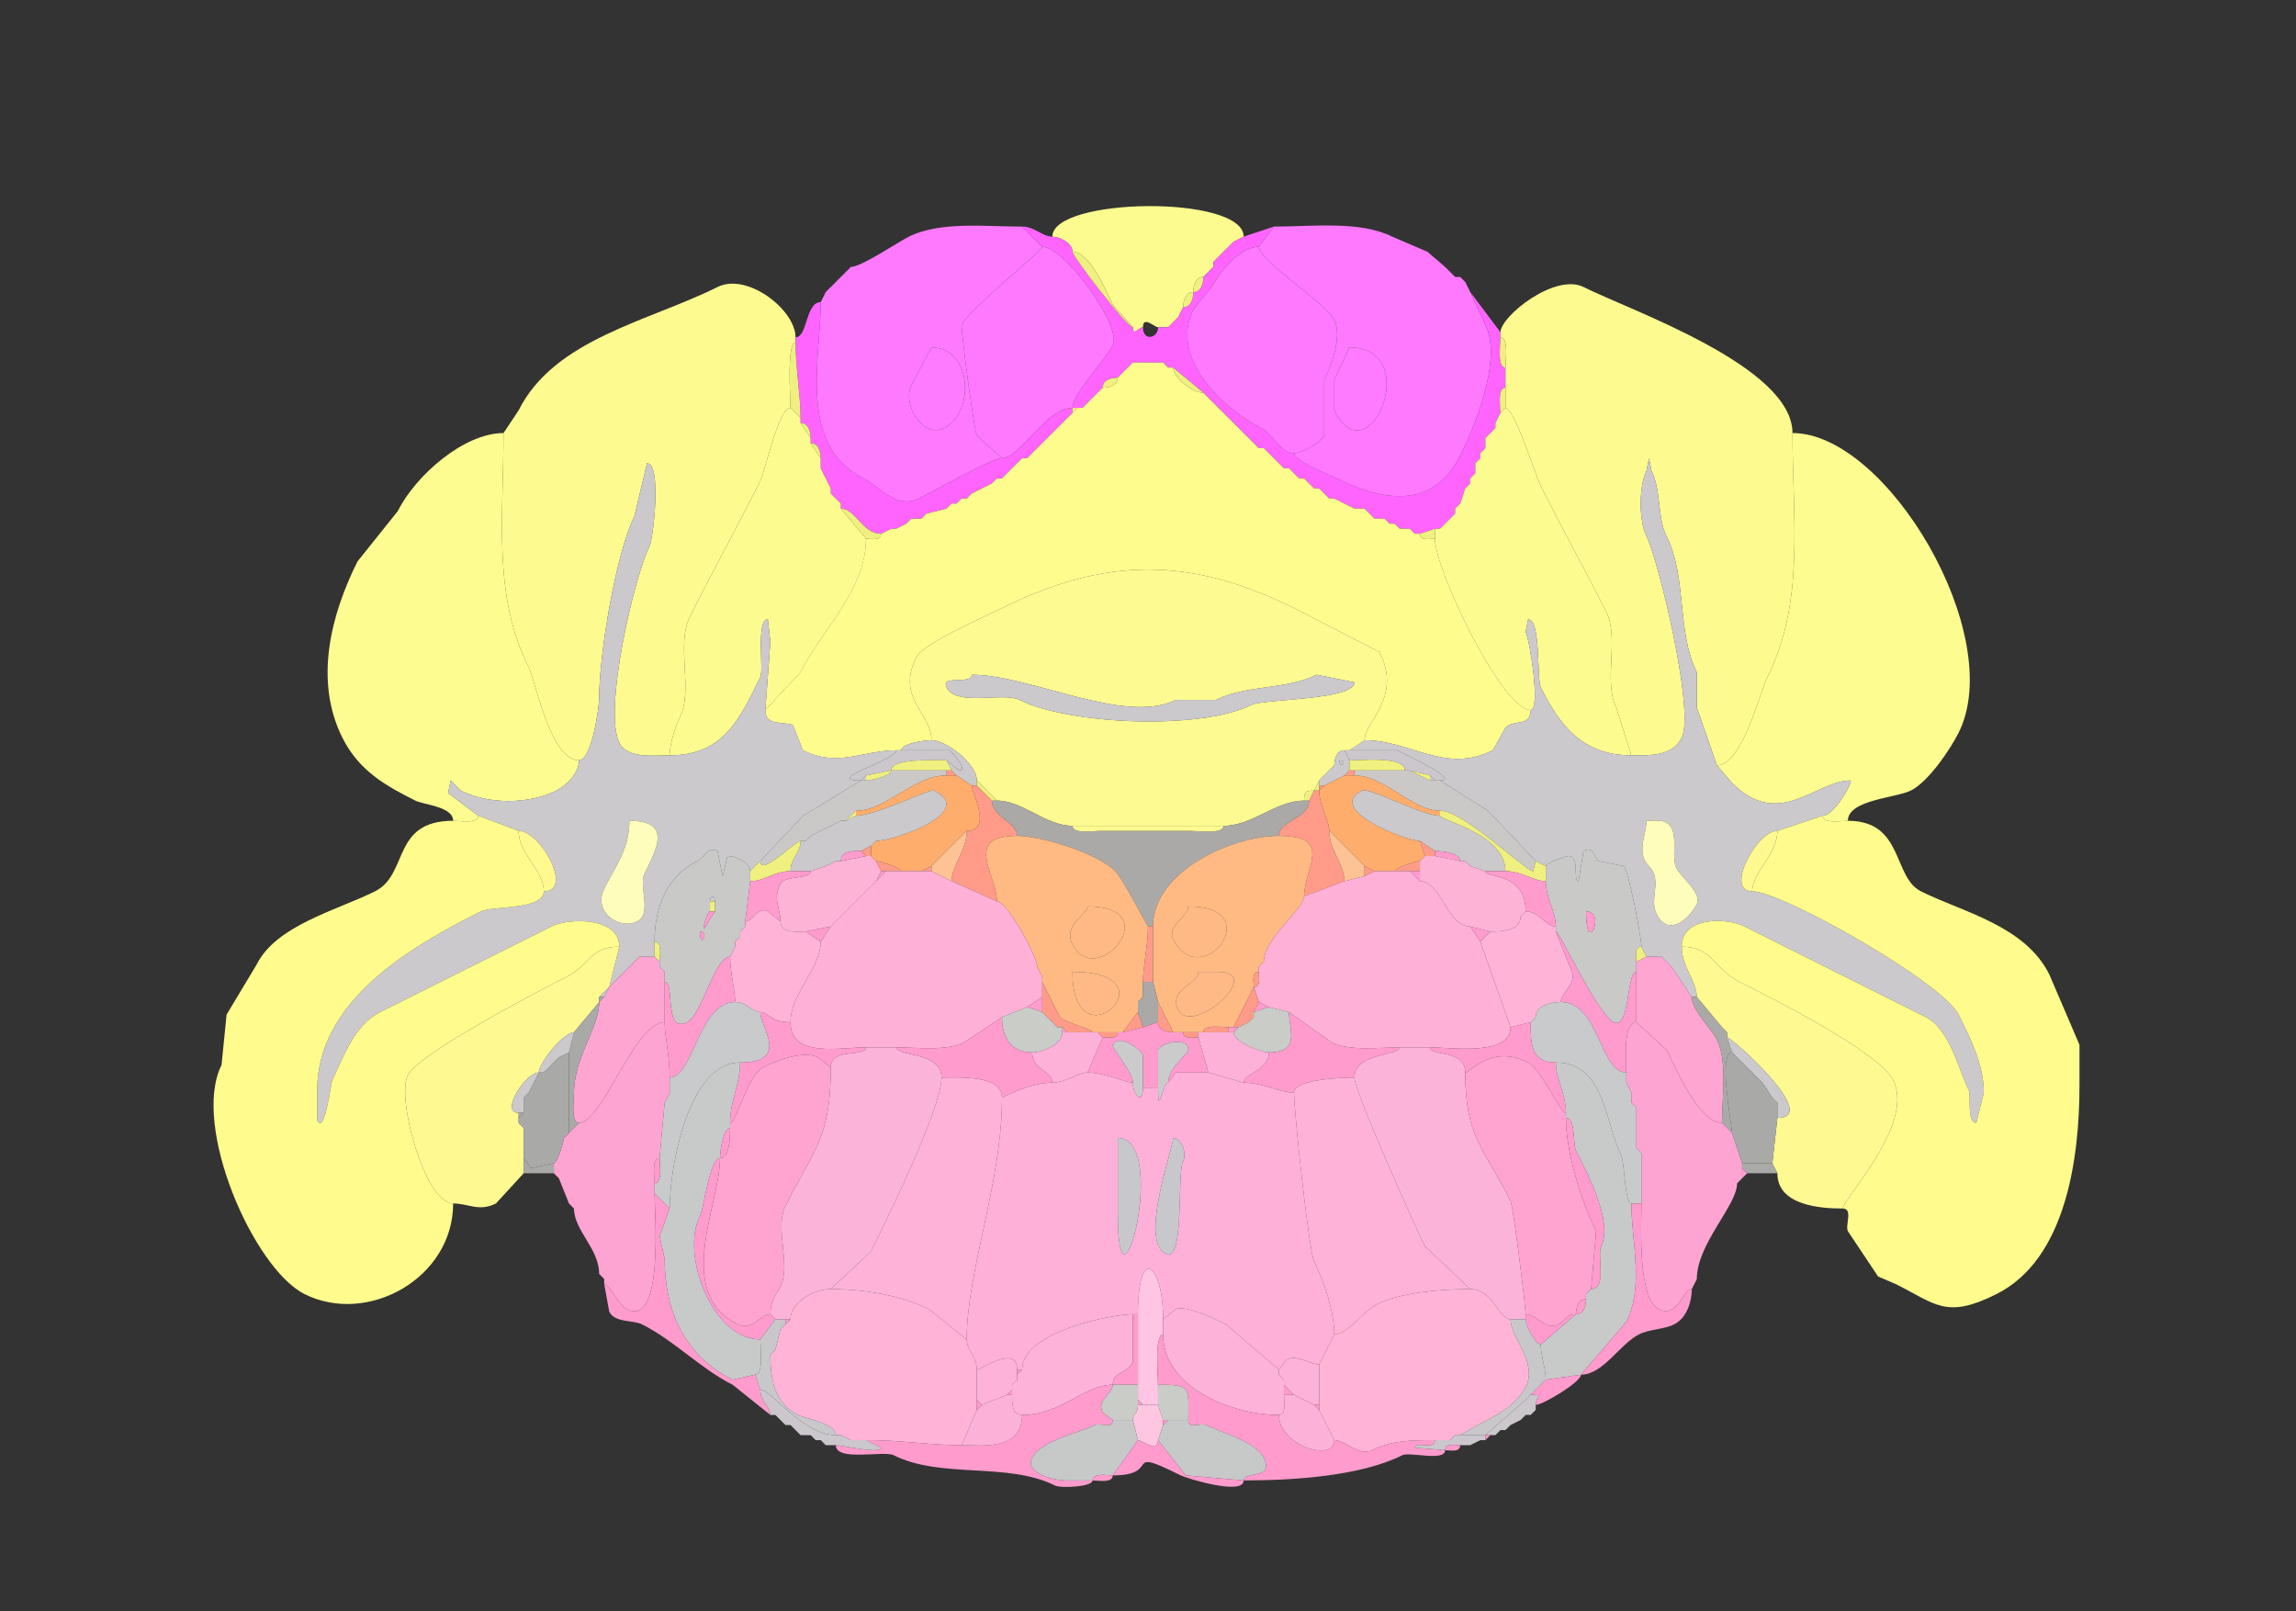 <svg xmlns="http://www.w3.org/2000/svg" viewBox="0 0 456 320"><rect x="0" y="0" width="456" height="320" fill="#333333" stroke="none"/><path fill="#FCFB90" id="CUL4, 5" d="M230 65h2l1-1 1-1 1-2c0-1.238.423-3 2-3 0-1.238.423-3 2-3l1-1 1-1v-1l1-1 1-1 1-1 1-1 2-1c0-8.323-38-7.848-38 0 1.429 0 4 1.288 4 3 3.569 0 6.899 8.298 8 10.5l4 4.5c0 1.93 1.161 0 2 0 0-2.373 2.284 0 3 0Z"/><path fill="#FE79FE" id="ICe" fill-rule="evenodd" d="m185 69-4 7.5c-1.83 3.66 2.195 10.653 6.5 8.5 6.217-3.108 5.557-16-2.5-16m-22-9c0 11.185-4.645 28.428 8.5 35 3.066 1.533 6.559 6.22 11 4 2.68-1.34 14.535-8 16.5-8l-5-4.5c-.558-1.116-3.244-21.511-3-22 1.564-3.128 16-14.684 16-15.5l-4-4c-7.394 0-16.334-1.083-22.5 2-2.212 1.106-9.411 6-11.5 6l-1 1-1 1-1 1-1 1-1 1-1 2Z"/><path fill="#FF64FF" id="MB" d="M281 106h1l3-1h1l1-1 1-1 1-1v-1l1-1 1-3 1-1v-1l1-1v-2l1-1v-1l1-1v-2l1-1 1-1v-1l1-2c0-1.234-.643-5 1-5v-4c-1.684 0-1-4.68-1-6v-1l-6-8 3 6.5c3.503 7.006-2.373 20.746-5 26-5.671 11.343-16.426 8.537-24.5 4.5-1.403-.702-8.5-3.383-8.5-5-2.777 0-4.162-3.831-6.5-5-7.741-3.87-18.264-13.972-13.5-23.5l4-5c1.418-2.837 5.524-7.5 9-7.5l3-4-6 2-2 1-1 1-1 1-1 1-1 1v1l-1 1-1 1c0 1.238-.423 3-2 3 0 1.238-.423 3-2 3l-1 2-1 1-1 1h-2c0 2.197-3 2.868-3 0-.839 0-2 1.93-2 0-1.168 0-12-14.057-12-15 0-1.712-2.571-3-4-3-1.974 0-3.517-2-6-2l4 4c4.364 0 15.908 15.684 14 19.5-1.648 3.296-8 9.726-8 12.5h2l1-1 1-1 1-1 1-1c0-1.577 1.762-2 3-2l1-1 1-1 1-1h6l1 1h1l6 5 1 1 6 6 1 1 1 1 1 1 1 1h1l4 4h1l2 2h1l2 2h1l2 2h1l4 2h2l2 2h2l1 1h1l1 1h2l1 1Z"/><path fill="#FE79FE" id="ICe" fill-rule="evenodd" d="m268 69-3 6.5v6c6.862 13.725 17.877-12.5 3-12.5m24-11 3 6.5c3.503 7.006-2.373 20.746-5 26-5.671 11.343-16.426 8.537-24.5 4.5-1.403-.702-8.5-3.383-8.5-5 1.51 0 5.272-2.044 6-3.5v-11c1.246-2.491 3.673-8.653 2-12-1.622-3.243-15-11.838-15-14.5l3-4c7.657 0 17.106-1.197 23.5 2l7 3 3.5 3 2 2h1l1 1 1 2Z"/><path fill="#F0F080" id="CB" d="m245 48-1 1 1-1Z"/><path fill="#FE79FF" id="ICd" d="M213 81c-5.239 0-10.352 10-14 10l-5-4.5c-.558-1.116-3.244-21.511-3-22 1.564-3.128 16-14.684 16-15.5 4.364 0 15.908 15.684 14 19.5-1.648 3.296-8 9.726-8 12.5Z"/><path fill="#F0F080" id="CB" d="m244 49-1 1 1-1Z"/><path fill="#FE79FF" id="ICd" d="M250 49c-3.476 0-7.582 4.663-9 7.5l-4 5c-4.764 9.528 5.759 19.63 13.5 23.5 2.338 1.169 3.723 5 6.5 5 1.51 0 5.272-2.044 6-3.5v-11c1.246-2.491 3.673-8.653 2-12-1.622-3.243-15-11.838-15-14.5Z"/><path fill="#F0F080" id="CB" d="M213 50c3.569 0 6.899 8.298 8 10.5l4 4.5c-1.168 0-12-14.057-12-15ZM243 50l-1 1 1-1ZM242 51l-1 1 1-1Z"/><path fill="#FF64FF" id="MB" d="m169 53-1 1 1-1Z"/><path fill="#F0F080" id="CB" d="m241 53-1 1 1-1Z"/><path fill="#FF64FF" id="MB" d="m287 53 2 2-2-2ZM168 54l-1 1 1-1Z"/><path fill="#F0F080" id="CB" d="m240 54-1 1 1-1Z"/><path fill="#FF64FF" id="MB" d="m167 55-1 1 1-1Z"/><path fill="#F0F080" id="CB" d="M239 55c-1.577 0-2 1.762-2 3 1.577 0 2-1.762 2-3Z"/><path fill="#FF64FF" id="MB" d="m290 55 1 1-1-1ZM166 56l-1 1 1-1Z"/><path fill="#FDFB8F" id="SIM" d="M133 150c-3.124 0-8.377.746-10-2.5-3.218-6.436 2.911-32.821 6-39 .724-1.447 2.483-16.5-.5-16.5l-2.5 10.5c-3.659 7.319-7 27.369-7 36 0 2.323-1.564 12.5-4 12.5-5.721 0-8.61-15.72-10-18.5-7.15-14.299-5-29.506-5-46.5l3-4.5c7.108-14.216 25.838-17.67 39.5-24.5 5.886-2.943 15.5 4.521 15.5 10v1c-1.788 0-1 11.092-1 13-2.421 0-4.959 12.419-6 14.5-4.571 9.143-9.47 17.94-14 27-2.786 5.573.758 14.484-2 20-.946 1.892-2 5.372-2 7.5Z"/><path fill="#FF64FF" id="MB" d="m165 57-1 1 1-1Z"/><path fill="#FDFB8F" id="SIM" d="M324 150c3.583 0 8.118.264 10-3.5 2.632-5.265-4.632-35.265-7-40-1.55-3.101-1.504-9.992 0-13l.5-2.5.5 2.5c1.949 3.898 1.114 9.228 3 13 4.071 8.142 1.973 18.947 6 27v7l4 11.5c4.999 0 8.567-14.633 10-17.5 7.509-15.019 5-31.138 5-48.5 0-13.258-32.071-24.285-41.5-29-5.653-2.827-16.5 5.806-16.5 9v1c1.684 0 1 4.68 1 6v8c1.788 0 5.907 13.314 7 15.5 4.216 8.432 8.813 16.627 13 25 2.672 5.344-.619 13.763 2 19l3 9.5Z"/><path fill="#FF64FF" id="MB" d="m164 58-1 2 1-2Z"/><path fill="#F0F080" id="CB" d="M237 58c-1.577 0-2 1.762-2 3 1.577 0 2-1.762 2-3Z"/><path fill="#FF64FF" id="MB" d="M177 105h1l2-1 1-1h2l1-1 4-1 1-1h1l1-1h1l1-1 2-1 2-1 1-1h1l1-1 1-1 1-1 1-1h1l1-1 1-1 1-1 1-1 1-1 1-1 1-1 1-1 1-1v-1c-5.239 0-10.352 10-14 10-1.965 0-13.82 6.66-16.5 8-4.441 2.22-7.934-2.467-11-4-13.145-6.572-8.5-23.815-8.5-35-3.018 0-2.618 7-5 7v1c0 5.039 1 10.575 1 15v1c1.577 0 2 1.762 2 3v1c1.577 0 2 1.762 2 3v2l2 4v1l2 2v1c2.92 0 4.233 5 8 5l2-1Z"/><path fill="#F0F080" id="CB" d="m235 61-1 2 1-2ZM234 63l-1 1 1-1ZM233 64l-1 1 1-1ZM298 67c1.684 0 1 4.68 1 6-1.684 0-1-4.68-1-6ZM157 81l2 2c0-4.425-1-9.961-1-15-1.788 0-1 11.092-1 13Z"/><path fill="#FE7AFE" id="ICc" d="m185 69-4 7.5c-1.83 3.66 2.195 10.653 6.5 8.5 6.217-3.108 5.557-16-2.5-16ZM268 69l-3 6.5v6c6.862 13.725 17.877-12.5 3-12.5Z"/><path fill="#F0F080" id="CB" d="m225 72-1 1 1-1Z"/><path fill="#FFFC8E" id="CENT3" d="M178 149h1c0-1.353 4.643-2 6-2 0-5.49-7.123-8.254-3-16.5 1.366-2.733 13.555-8.028 16.5-9.5 21.07-10.535 37.953-10.524 59 0l16.5 8.5c4.531 9.061-3 13.893-3 17.5 9.226 0 15.964 6.768 25.5 2l2.5-4.5c1.702-1.702 5-.082 5-3.5-5.694 0-19-27.822-19-34-1.048 0-3 .473-3-1h-1l-1-1h-2l-1-1h-1l-1-1h-2l-2-2h-2l-4-2h-1l-2-2h-1l-2-2h-1l-2-2h-1l-4-4h-1l-1-1-1-1-1-1-1-1-6-6-1-1c-2.195 0-6-3.089-6-5h-1l-1-1h-6l-1 1-1 1-1 1c0 1.577-1.762 2-3 2l-1 1-1 1-1 1-1 1h-1l-1 1-1 1-1 1-1 1-1 1-1 1-1 1-1 1-1 1-1 1h-1l-1 1-1 1-1 1-1 1h-1l-1 1-2 1-2 1-1 1h-1l-1 1h-1l-1 1-4 1-1 1h-2l-1 1-2 1h-1l-2 1c0 1.473-1.952 1-3 1 0 10.216-8.706 17.913-13 26.5l-7 7.5c0 3.327 3.911 2.205 5.5 3l2 5c6.944 3.472 11.83 0 18.5 0Z"/><path fill="#F0F080" id="CB" d="m231 72 1 1-1-1ZM224 73l-1 1 1-1ZM233 73l6 5c-2.195 0-6-3.089-6-5ZM223 74l-1 1 1-1ZM222 75c-1.238 0-3 .423-3 2 1.238 0 3-.423 3-2ZM219 77l-1 1 1-1ZM299 81l-1 1c0-1.234-.643-5 1-5v4ZM218 78l-1 1 1-1ZM240 79l6 6-6-6ZM216 80l-1 1 1-1Z"/><path fill="#FCFB90" id="CUL4, 5" d="m152 141 1-13.5-.5-4.5c-2.411 0-.758 10.016-1.5 11.5-4.021 8.042-7.147 15.5-18 15.5 0-2.128 1.054-5.608 2-7.5 2.758-5.516-.786-14.427 2-20 4.53-9.06 9.429-17.857 14-27 1.041-2.081 3.579-14.5 6-14.5l2 2v1l2 3v1l2 3v2l2 4v1l2 2v1l5 6c0 10.216-8.706 17.913-13 26.5l-7 7.5Z"/><path fill="#F0F080" id="CB" d="m214 81-1 1v-1h1Z"/><path fill="#FCFB90" id="CUL4, 5" d="M304 141c1.991 0-.136-13.773-1-15.5l.5-2.5c2.604 0 1.676 11.852 2.5 13.5 3.808 7.615 8.295 13.5 18 13.5l-3-9.5c-2.619-5.237.672-13.656-2-19-4.187-8.373-8.784-16.568-13-25-1.093-2.186-5.212-15.5-7-15.5l-1 1-1 2v1l-1 1-1 1v2l-1 1v1l-1 1v2l-1 1v1l-1 1-1 3-1 1v1l-1 1-1 1-1 1h-1v2c0 6.178 13.306 34 19 34Z"/><path fill="#F0F080" id="CB" d="m298 82-1 2 1-2ZM212 83l-1 1 1-1ZM159 84c1.577 0 2 1.762 2 3l-2-3ZM210 85l-1 1 1-1ZM297 85l-1 1 1-1Z"/><path fill="#FCFC90" id="ANcr1" d="M95 162c0 1.643-3.766 1-5 1 0-2.825-5.863-3.181-7.5-4-5.859-2.929-11.207-5.914-14.5-12.5-5.703-11.405-2.224-24.552 3-35l8-10C82.559 94.383 92.155 86 100 86c0 16.994-2.15 32.201 5 46.5 1.39 2.78 4.279 18.5 10 18.5 0 2.603-2.564 5.032-4.5 6-5.508 2.754-13.41 2.795-19 0l-2-2-.5 2.5 6 4.5Z"/><path fill="#F0F080" id="CB" d="m209 86-1 1 1-1ZM247 86l1 1-1-1ZM296 86l-1 1 1-1Z"/><path fill="#FCFC90" id="ANcr1" d="M362 162c0 1.643 3.765 1 5 1 0-4.174 9.544-4.522 12.5-6 3.558-1.779 7.904-8.308 9.5-11.5 9.629-19.258-14.175-59.5-33-59.5 0 17.362 2.509 33.481-5 48.5-1.433 2.867-5.001 17.5-10 17.5l3 3.5c9.411 9.411 16.669-.5 23.5-.5.665 0-3.139 7-5.5 7Z"/><path fill="#F0F080" id="CB" d="m208 87-1 1 1-1ZM161 88c1.577 0 2 1.762 2 3l-2-3ZM207 88l-1 1 1-1ZM249 88l1 1-1-1ZM251 89l4 4-4-4ZM295 89l-1 1 1-1ZM205 90l-1 1 1-1ZM203 91l-1 1 1-1ZM294 91l-1 1 1-1Z"/><path fill="#CBC9CC" id="arb" fill-rule="evenodd" d="M327 163c0 2.687-2.144 6.356.5 9 2.751 2.751-.02 6.46 1.5 9.5 2.357 4.713 6.508.984 8-2 1.063-2.126-3.18-5.36-4-7-1.12-2.241.165-5.669-1-8-.985-1.969-3.188-1.5-5-1.5m9 35h1c0-3.134-3-5.948-3-10 0-6.033 8.914-5.793 12.5-4l36 18c4.709 2.355 6.508 10.516 8.5 14.5.51 1.019-.436 6.5 1.5 6.5l1.5-6c0-5.594-2.66-10.82-5-15.5-3.209-6.417-35.122-24.5-41-24.5-5.516 0 .855-12 5-12l9-3c2.361 0 6.165-7 5.5-7-6.831 0-14.089 9.911-23.5.5l-3-3.5-4-11.5v-7c-4.027-8.053-1.929-18.858-6-27-1.886-3.772-1.051-9.102-3-13l-.5-2.5-.5 2.5c-1.504 3.008-1.55 9.899 0 13 2.368 4.735 9.632 34.735 7 40-1.882 3.764-6.417 3.5-10 3.5-9.705 0-14.192-5.885-18-13.5-.824-1.648.104-13.5-2.5-13.5l-.5 2.5c.864 1.727 2.991 15.5 1 15.5 0 3.418-3.298 1.798-5 3.5l-2.5 4.5c-9.536 4.768-16.274-2-25.5-2l-3 2h9.5c1.992.996 12.705 6 8.5 6l9.5 6 9.5 10 2 1c0-.571 3.949-2 4.5-2 2.372 0 .814 5 2 5l1-6c2.258-1.129 2.003 1.501 3 2l5 1c.828.414 3.5 14.029 3.5 16l1 2h3l2 2 4 6ZM125 163c0 5.568-2.672 8.845-5 13.5-2.315 4.631 3.035 8.233 6.5 6.5 3.126-1.563.273-7.045 1.5-9.5 2.593-5.186 5.371-10.5-3-10.5m1 28-5 5 2-8c0-5.826-9.873-5.814-13.5-4l-34 17c-5.27 2.635-7.384 9.267-9.5 13.5-.295.59-1.495 11.009-3 8v-6c0-17.605 18.248-28.374 32.5-35.5 2.226-1.113 12.5-.257 12.5-4 6.002 0-.645-12-5-12l-8-3-6-4.5.5-2.5 2 2c5.59 2.795 13.492 2.754 19 0 1.936-.968 4.5-3.397 4.5-6 2.436 0 4-10.177 4-12.5 0-8.631 3.341-28.681 7-36l2.5-10.5c2.983 0 1.224 15.053.5 16.5-3.089 6.179-9.218 32.564-6 39 1.623 3.246 6.876 2.5 10 2.5 10.853 0 13.979-7.458 18-15.5.742-1.484-.911-11.5 1.5-11.5l.5 4.5-1 13.5c0 3.327 3.911 2.205 5.5 3l2 5c6.944 3.472 11.83 0 18.5 0 0 1.982-14.78 6-7 6l-11.5 7-8.5 9-2 2c0-1.76-2.862-3-4.5-3l-1 4-1-5c-1.905-.953-2.717 1.358-4 2-5.724 2.862-8.5 8.586-8.5 16v3h-3l-1 1Z"/><path fill="#F0F080" id="CB" d="m202 92-1 1 1-1ZM163 93l2 4-2-4ZM201 93l-1 1 1-1ZM256 93l2 2-2-2ZM200 94l-1 1 1-1ZM293 94l-1 1 1-1ZM198 95l-1 1 1-1ZM259 95l2 2-2-2ZM197 96l-2 1 2-1ZM292 96l-1 1 1-1ZM195 97l-2 1 2-1ZM262 97l2 2-2-2ZM165 98l2 2-2-2ZM193 98l-1 1 1-1ZM191 99l-1 1 1-1ZM265 99l4 2-4-2ZM189 100l-1 1 1-1ZM290 100l-1 1 1-1ZM175 106c0 1.473-1.952 1-3 1l-5-6c2.92 0 4.233 5 8 5ZM271 101l2 2-2-2ZM184 102l-1 1 1-1ZM289 102l-1 1 1-1ZM181 103l-1 1 1-1ZM275 103l1 1-1-1ZM180 104l-2 1 2-1ZM277 104l1 1-1-1ZM287 104l-1 1 1-1ZM177 105l-2 1 2-1ZM280 105l1 1-1-1ZM282 106c0 1.473 1.952 1 3 1v-2l-3 1Z"/><path fill="#FDFA91" id="CENT2" fill-rule="evenodd" d="M193 134c0 2.029-6.271-.042-5 2.5 1.971 3.942 11.199.85 14.5 2.5 9.893 4.946 35.978 6.011 46 1 2.479-1.239 20.5-.907 20.5-4.5l-7.5-1.5c-6.031 3.015-13.913 1.956-20 5h-8c-10.084 5.042-28.875-5-40.5-5m20 30h30c5.798 0 10.356-5 16-5 0-1.747.253-2 2-2l1-2 3-3c0-1.238.423-3 2-3h1l3-2c0-3.607 7.531-8.439 3-17.5l-16.5-8.5c-21.047-10.524-37.93-10.535-59 0-2.945 1.472-15.134 6.767-16.5 9.5-4.123 8.246 3 11.01 3 16.5 2.952 0 9 4.696 9 8l4 4c5.094 0 9.633 5 15 5Z"/><path fill="#CBC9CC" id="arb" d="M193 134c0 2.029-6.271-.042-5 2.5 1.971 3.942 11.199.85 14.5 2.5 9.893 4.946 35.978 6.011 46 1 2.479-1.239 20.5-.907 20.5-4.5l-7.5-1.5c-6.031 3.015-13.913 1.956-20 5h-8c-10.084 5.042-28.875-5-40.5-5ZM193 156h1v-1c0-3.304-6.048-8-9-8-1.357 0-6 .647-6 2h9.5c.498.249 3.903 4 2 4l-2.5-2 1 2 1 1 3 2Z"/><path fill="#CBC7CC" id="sctv" d="m172 154-1 1c-7.78 0 7-4.018 7-6h10.5c.498.249 3.903 4 2 4l-2.5-2c-2.161 0-11-.497-11 2l-5 1Z"/><path fill="#CBC9CC" id="arb" fill-rule="evenodd" d="M266 151c0 1.93 1.93 0 0 0m-4 5h1l4-2 1-1v-2l-1-2c-1.577 0-2 1.762-2 3l-3 3v1Z"/><path fill="#CBC7CC" id="sctv" d="M285 155h1c4.205 0-6.508-5.004-8.5-6H267l1 2c2.203 0 11-.896 11 2h1l4 1 1 1Z"/><path fill="#F0F080" id="CB" d="M188 153h1l-1-2c-2.161 0-11-.497-11 2h11Z"/><path fill="#CBC7CC" id="sctv" d="M266 151c0 1.93 1.93 0 0 0Z"/><path fill="#F0F080" id="CB" d="M269 153h10c0-2.896-8.797-2-11-2v2h1Z"/><path fill="#CBC9C8" id="uf" d="M159 167h1l1-1 2-1 2-1 2-1h1l2-2c6.082 0 11.415-7 18-7v-1h-11c0 1.014-3.959 2-5 2h-1l-11.5 7-8.5 9c0 3.208 6.981-4 8-4ZM286 161c4.753 0 16.903 12 18.5 12l.5-2-9.5-10-9.5-6h-2l-4-2h-11v1c6.07 0 11.363 7 17 7Z"/><path fill="#F0F080" id="CB" d="M172 154v1c1.041 0 5-.986 5-2l-5 1Z"/><path fill="#FF9B88" id="P" d="M188 154h2l-1-1h-1v1ZM267 154h2v-1h-1l-1 1Z"/><path fill="#F0F080" id="CB" d="M284 154v1l-4-2 4 1Z"/><path fill="#CBC9CC" id="arb" d="M171 155h1v-1l-1 1Z"/><path fill="#FFAD6D" id="PB" d="M179 173h4l2-1 1-1 6-6c5.196 0 1-7.619 1-9l-3-2h-2c-6.585 0-11.918 7-18 7v1c3.804 0 14.676-5.412 15.5-5 8.662 4.331-8.086 10-11.5 10l-1 1v2l1 1c.671 0 5 1.328 5 2ZM273 173h4c0-.672 4.329-2 5-2l1-1-1-3c-2.772 0-18.919-6.291-11.5-10 1.484-.742 11.752 5 15.5 5v-1c-5.637 0-10.93-7-17-7h-2l-4 2-1 1c0 3.015 2 6.004 2 8l7 7 2 1Z"/><path fill="#CBC9CC" id="arb" d="M284 155h1l-1-1v1Z"/><path fill="#F0F080" id="CB" d="M197 159h1l-4-4v1l3 3ZM261 157h1v-2l-1 2Z"/><path fill="#FF9B88" id="P" d="m189 175 9 4c0-5.233-6.852-13 4-13 0-2.696-5-3.847-5-7l-3-3h-1c0 1.381 4.196 9-1 9 0 3.878-3 6.864-3 10ZM263 156l-1 1v-1h1Z"/><path fill="#CBC9CB" id="scp" d="M157 173h4l3-1 2-1h1c0-2.109 2.535-2 4-2l2-1 1-1c3.414 0 20.162-5.669 11.5-10-.824-.412-11.696 5-15.5 5l-2 1h-1l-2 1-2 1-2 1-1 1h-1c0 2.447-2 3.28-2 6Z"/><path fill="#F0F080" id="CB" d="M259 159h1l1-2c-1.747 0-2 .253-2 2Z"/><path fill="#FF9B88" id="P" d="m267 175-8 3c0-5.616 6.025-12-5-12 0-3.082 6-3.405 6-7l1-2h1c0 3.015 2 6.004 2 8 0 3.855 3 6.459 3 10Z"/><path fill="#CBC9CB" id="scp" d="M295 173h4c0-7.365-13-10.102-13-11-3.748 0-14.016-5.742-15.5-5-7.419 3.709 8.728 10 11.5 10l3 2c1.424 0 5 .362 5 2h1l1 1 3 1Z"/><path fill="#AAA9A7" id="V4" d="M228 184h1c0-11.021 15.718-18 25-18 0-3.082 6-3.405 6-7h-1c-5.644 0-10.202 5-16 5 0 1.7-5.137 1-6.5 1h-18c-1.278 0-5.5.665-5.5-1-5.367 0-9.906-5-15-5h-1c0 3.153 5 4.304 5 7 4.903 0 15.959 3.459 19.5 7 1.457 1.457 6.383 11 6.5 11Z"/><path fill="#F0F080" id="CB" d="m170 162-2 1 2-2v1ZM299 173c3.138 0 5.662 2 8 2v-3l-2-1-.5 2c-1.597 0-13.747-12-18.5-12v1c0 .898 13 3.635 13 11Z"/><path fill="#FFFC8D" id="PFL" d="M123 188c-5.776 0-5.864 3.682-10.5 6-5.629 2.814-29.382 15.265-31.5 19.5-2.329 4.658 3.421 25.5 9 25.5 0 14.816-16.966 24.267-29.5 18-10.141-5.071-22.541-33.417-16.5-45.5l1-10 6-10c3.878-7.756 16.014-10.757 23.5-14.5 6.712-3.356 3.23-14 15.5-14 1.234 0 5 .643 5-1l8 3c0 4.77 5 7.724 5 12 0 3.743-10.274 2.887-12.5 4-14.252 7.126-32.5 17.895-32.5 35.5v6c1.505 3.009 2.705-7.41 3-8 2.116-4.233 4.23-10.865 9.5-13.5l34-17c3.627-1.814 13.5-1.826 13.5 4ZM334 188c6.098 0 6.472 4.486 11.5 7 6.345 3.173 27.718 13.935 30.5 19.5 4.392 8.784-10 23.563-10 25.5 2.064 0 .426 3.353 1 4.5l6 9 3.5 1.5c7.996 3.998 10.021 6.99 20 2 13.885-6.942 16.5-27.139 16.5-41.5v-8l-6-14c-4.865-9.729-17.24-12.37-25.5-16.5-5.632-2.816-3.38-14-14.5-14-1.235 0-5 .643-5-1l-9 3c0 4.72-5 8.193-5 12 5.878 0 37.791 18.083 41 24.5 2.34 4.68 5 9.906 5 15.5l-1.5 6c-1.936 0-.99-5.481-1.5-6.5-1.992-3.984-3.791-12.145-8.5-14.5l-36-18c-3.586-1.793-12.5-2.033-12.5 4Z"/><path fill="#FFFDBB" id="DN" d="M125 163c0 5.568-2.672 8.845-5 13.5-2.315 4.631 3.035 8.233 6.5 6.5 3.126-1.563.273-7.045 1.5-9.5 2.593-5.186 5.371-10.5-3-10.5Z"/><path fill="#F0F080" id="CB" d="m167 163-2 1 2-1Z"/><path fill="#FFFDBB" id="DN" d="M327 163c0 2.687-2.144 6.356.5 9 2.751 2.751-.02 6.46 1.5 9.5 2.357 4.713 6.508.984 8-2 1.063-2.126-3.18-5.36-4-7-1.12-2.241.165-5.669-1-8-.985-1.969-3.188-1.5-5-1.5Z"/><path fill="#F0F080" id="CB" d="m165 164-2 1 2-1Z"/><path fill="#FEFA91" id="LING" d="M213 164h30c0 1.7-5.137 1-6.5 1h-18c-1.278 0-5.5.665-5.5-1Z"/><path fill="#FFF990" id="COPY" d="M103 165c4.355 0 11.002 12 5 12 0-4.276-5-7.23-5-12Z"/><path fill="#F0F080" id="CB" d="m163 165-2 1 2-1Z"/><path fill="#FDC395" id="LC" d="m185 173 4 2c0-3.136 3-6.122 3-10l-6 6-1 1v1Z"/><path fill="#FFBA84" id="PCG" fill-rule="evenodd" d="M213 193c0 19.335 20.891 0 0 0m3-13c0 1.676-4.954 3.592-3 7.5 4.687 9.373 19.017-7.5 3-7.5m6 25h1l3-4v-2l1-1v-3c0-2.998 1-7.358 1-11-.117 0-5.043-9.543-6.5-11-3.541-3.541-14.597-7-19.5-7-10.852 0-4 7.767-4 13 2.027 0 8 10.913 8 13l1 2v1l3.5 7c1.121 1.121 6.5 2.366 6.5 3h5ZM238 193c0 2.422-6.027 3.447-4 7.5 2.741 5.482 17.347-7.5 8-7.5h-4m-2-13c0 2.021-4.303 3.894-3 6.5 5.46 10.92 19.172-6.5 3-6.5m2 25h1c0-1.643 3.765-1 5-1h1l4-8c0-1.048-.473-3 1-3v-1l1-1c0-4.652 8-10.48 8-13 0-5.616 6.025-12-5-12-9.282 0-25 6.979-25 18v11l1 4 3 6h5Z"/><path fill="#FDC395" id="LC" d="m271 174-4 1c0-3.541-3-6.145-3-10l7 7v2Z"/><path fill="#FFF990" id="COPY" d="M353 165c-4.145 0-10.516 12-5 12 0-3.807 5-7.28 5-12Z"/><path fill="#F0F080" id="CB" d="m161 166-1 1 1-1ZM157 173c-3.303 0-5.115 2-8 2v-2l2-2c0 3.208 6.981-4 8-4 0 2.447-2 3.28-2 6Z"/><path fill="#FF9B88" id="P" d="m174 167-1 1 1-1ZM283 170h2v-1l-3-2 1 3ZM172 170h1v-2l-2 1 1 1Z"/><path fill="#C9C9C8" id="icp" fill-rule="evenodd" d="M139 185c0 3.746 2.091 0 0 0m-7 8v2c2.114 0-.251 10.375 4.5 8 2.922-1.461 5.394-13 8.5-13l1-2v-1l1-1v-1l1-1v-1l1-8v-2c0-1.76-2.862-3-4.5-3l-1 4-1-5c-1.905-.953-2.717 1.358-4 2-5.724 2.862-8.5 8.586-8.5 16 1.579 0 1 2.855 1 4v1l1 1m9-12c-.602 0-2.513 6.527 0 1.5l1-1.5v-2c0-1.186-1-1.186-1 0v2Z"/><path fill="#FF9BCD" id="MY" d="m172 170-5 1c0-2.109 2.535-2 4-2l1 1ZM285 170l5 1c0-1.638-3.576-2-5-2v1Z"/><path fill="#C9C9C8" id="icp" fill-rule="evenodd" d="M315 181c0 9.329 4.112 0 0 0m10 10v2c-1.975 0-1.261 11.619-4.5 10-3.265-1.633-10.751-18-11.5-18v-1c0-2.84-2-5.676-2-9v-3c0-.571 3.949-2 4.5-2 2.372 0 .814 5 2 5l1-6c2.258-1.129 2.003 1.501 3 2l5 1c.828.414 3.5 14.029 3.5 16-1.473 0-1 1.952-1 3Z"/><path fill="#FDB3D6" id="SUV" d="m165 184-5 1c-1.622 0-5 .461-5-2 0-2.868-1.585-4.33 0-7.5.833-1.667 6-.841 6-2.5l3-1 2-1h1l5-1h1l1 1 1 2-1 2-9 9ZM292 184l4 1c1.999 0 6-.067 6-3l1-1c0-7.938-8-6.524-8-8l-3-1-1-1h-1l-5-1h-2l-1 1v4c4.242 0 5.413 9 10 9Z"/><path fill="#FF9BCD" id="MY" d="m166 171-2 1 2-1Z"/><path fill="#FF9B88" id="P" d="M176 173h3c0-.672-4.329-2-5-2l1 2h1ZM186 171l-1 1 1-1ZM280 173h2v-2c-.671 0-5 1.328-5 2h3Z"/><path fill="#FF9BCD" id="MY" d="m291 171 1 1-1-1Z"/><path fill="#FF9B88" id="P" d="M183 173h2v-1l-2 1ZM273 173l-2 1v-2l2 1Z"/><path fill="#FF9BCD" id="MY" d="M148 183c1.602 0 2.384-3.058 4.5-2l2.5 2c0-2.868-1.585-4.33 0-7.5.833-1.667 6-.841 6-2.5h-4c-3.303 0-5.115 2-8 2l-1 8ZM176 173l-2 2 1-2h1Z"/><path fill="#FFB0D7" id="MV" d="M172 208h6c4.257 0 9.934.783 13.5-1l7.5-5 5-2 3-2v-4l-1-2c0-2.087-5.973-13-8-13l-9-4-4-2h-9l-2 2-9 9-2 3c0 5.394-6 10.232-6 16 0 7.187 9.791 5 15 5ZM278 208h6c4.192 0 16 1.814 16-4l-6-17-2-3c-4.587 0-5.758-9-10-9l-2-2h-7l-2 1-4 1-8 3c0 2.52-8 8.348-8 13l-1 1v1c0 1.048.473 3-1 3l1 3 2 1 4 1 8.5 6c3.566 1.783 9.243 1 13.5 1Z"/><path fill="#FF9BCD" id="MY" d="M282 173v2l-2-2h2ZM303 181c2.813 0 3.921 3 6 3 0-2.84-2-5.676-2-9-2.338 0-4.862-2-8-2h-4c0 1.476 8 .062 8 8Z"/><path fill="#CBC9CC" id="arb" d="M141 179h1c0-1.186-1-1.186-1 0Z"/><path fill="#F0F080" id="CB" d="M141 181h1v-2h-1v2Z"/><path fill="#FFB984" id="PDTg" d="M216 180c0 1.676-4.954 3.592-3 7.5 4.687 9.373 19.017-7.5 3-7.5ZM236 180c0 2.021-4.303 3.894-3 6.5 5.46 10.92 19.172-6.5 3-6.5Z"/><path fill="#FF9BCD" id="MY" d="M141 181h1l-1 1.5c-2.513 5.027-.602-1.5 0-1.5Z"/><path fill="#FEB3D7" id="LAV" d="M151 201c1.732 0 1.808 2 6 2 0-5.768 6-10.606 6-16l-3-2c-1.622 0-5 .461-5-2l-2.5-2c-2.116-1.058-2.898 2-4.5 2v1l-1 1v1l-1 1v1l-1 2c0 3.013 1 6.611 1 9 2.25 0 3.376 2 5 2Z"/><path fill="#FF9BCD" id="MY" d="m303 181-1 1 1-1Z"/><path fill="#FEB3D7" id="LAV" d="m304 203-4 1-6-17 2-2c1.999 0 6-.067 6-3l1-1c2.813 0 3.921 3 6 3v1l3 7.5c1.428 2.856-2 4.553-2 6.5-1.766 0-5 .607-5 3l-1 1Z"/><path fill="#FF9BCD" id="MY" d="M315 181c0 9.329 4.112 0 0 0ZM148 184l-1 1 1-1ZM160 185l3 2 2-3-5 1Z"/><path fill="#FF9B88" id="P" d="M227 195h2v-11h-1c0 3.642-1 8.002-1 11Z"/><path fill="#FF9BCD" id="MY" d="m296 185-2 2-2-3 4 1ZM139 185c0 3.746 2.091 0 0 0ZM325 203c-2.789 0-2 7.892-2 10-5.287 0-5.397-14-13-14 0-1.947 3.428-3.644 2-6.5l-3-7.5c.749 0 8.235 16.367 11.5 18 3.239 1.619 2.525-10 4.5-10v10ZM147 186l-1 1 1-1Z"/><path fill="#F0F080" id="CB" d="m130 190 1 1c0-1.145.579-4-1-4v3Z"/><path fill="#FEF991" id="FL" d="m104 233-5.5 6c-3.377 1.688-5.409 0-8.5 0-5.579 0-11.329-20.842-9-25.5 2.118-4.235 25.871-16.686 31.5-19.5 4.636-2.318 4.724-6 10.5-6l-2 8-2 2v1l-5 6c-2.073 0-7 6.148-7 8-2.639 0-7.758 8-4 8v2l1 1v9Z"/><path fill="#FF9BCD" id="MY" d="m146 188-1 2 1-2Z"/><path fill="#F0F080" id="CB" d="m327 190-2 1c0-1.048-.473-3 1-3l1 2Z"/><path fill="#FEF991" id="FL" d="M353 233c0 6.351 8.418 7 13 7 0-1.937 14.392-16.716 10-25.5-2.782-5.565-24.155-16.327-30.5-19.5-5.028-2.514-5.402-7-11.5-7 0 4.052 3 6.866 3 10l5 6 1 1v1c.894 0 18.814 16 10 16l-1 9 1 2Z"/><path fill="#F0F080" id="CB" d="m127 190-1 1 1-1Z"/><path fill="#FEA5D1" id="DCO" d="M132 203c-6.006 0-12.331 20-17 20-1.684 0-1-4.679-1-6 0-7.06 5-12.835 5-18l1-1 1-2 5-5 1-1h3l1 1v1l1 1v10Z"/><path fill="#FF9BCD" id="MY" d="M132 203c0 2.916 1 6.474 1 11 4.662 0 5.809-15 13-15 0-2.389-1-5.987-1-9-3.106 0-5.578 11.539-8.5 13-4.751 2.375-2.386-8-4.5-8v8Z"/><path fill="#FEA5D1" id="DCO" d="m325 203 6 5.5c1.698 3.395 6.416 14.5 11 14.5 0-5.017 1.115-12.27-1-16.5-1.169-2.338-5-5.905-5-8.5l-4-6-2-2h-3l-2 1v12Z"/><path fill="#F0F080" id="CB" d="m330 190 2 2-2-2Z"/><path fill="#FF9B88" id="P" d="m251 191-1 1 1-1Z"/><path fill="#FF9BCD" id="MY" d="m131 192 1 1-1-1Z"/><path fill="#FF9B88" id="P" d="m206 192 1 2-1-2Z"/><path fill="#FFB986" id="SG" d="M213 193c0 19.335 20.891 0 0 0ZM238 193c0 2.422-6.027 3.447-4 7.5 2.741 5.482 17.347-7.5 8-7.5h-4Z"/><path fill="#FF9B88" id="P" d="M250 193c-1.473 0-1 1.952-1 3 1.473 0 1-1.952 1-3ZM212 205h5c0-.634-5.379-1.879-6.5-3l-3.5-7v6l2 2 1 1h1l1 1Z"/><path fill="#AAA9A7" id="V4" d="m230 203-3 1-1-3v-2l1-1v-3h2l1 4v4Z"/><path fill="#CBC9CC" id="arb" d="M119 198h1l1-2-2 2Z"/><path fill="#FF9B88" id="P" d="M245 204h1l2-1 1-1v-1l1-2-1-3-4 8Z"/><path fill="#A9AAA7" id="V4r" d="m120 198-1 1v-1h1Z"/><path fill="#FF9BCD" id="MY" d="m204 200 3 1v-3l-3 2Z"/><path fill="#FF9B88" id="P" d="m227 198-1 1 1-1Z"/><path fill="#A9AAA7" id="V4r" d="m342 223 2 2c0-1.442-2.881-16 0-16l-1-3v-1l-1-1-5-6h-1c0 2.595 3.831 6.162 5 8.5 2.115 4.23 1 11.483 1 16.5ZM115 223l-2 2v-16l1-4 5-6c0 5.165-5 10.94-5 18 0 1.321-.684 6 1 6Z"/><path fill="#C9CACB" id="vVIIIn" d="m130 237 3 3c0-8.24 3.712-29 14-29 10.047 0 4-6.996 4-10-1.624 0-2.75-2-5-2-7.191 0-8.338 15-13 15v3l-1 2-1 11c0 1.235.643 5-1 5v2Z"/><path fill="#FF9B88" id="P" d="M230 203c0 1.577 1.762 2 3 2l-3-6v4Z"/><path fill="#FF9BCD" id="MY" d="m252 200-3 1 1-2 2 1Z"/><path fill="#C9CACB" id="vVIIIn" d="M324 239h2v-10l-1-1v-8l-1-1v-2l-1-2v-2c-5.287 0-5.397-14-13-14-1.766 0-5 .607-5 3l-1 1c0 4.089-.051 8 5 8 9.745 0 9.747 11.993 13 18.5.645 1.29.67 9.5 2 9.5Z"/><path fill="#C9CCC7" id="gVIIn" d="M211 205c0 2.275-3.756 4-6 4-4.322 0-6-3.043-6-7l5-2 3 1 2 2 1 1h1v1ZM245 205c0 1.948 5.428 4 7 4 6.388 0 4-4.509 4-8l-4-1-3 1v1l-1 1-2 1-1 1Z"/><path fill="#FF9BCD" id="MY" d="m165 212-2.5-2c-3.116-1.558-8.722.861-11 2-2.957 1.478-5.236 11-6.5 11 0-4.646 2-7.501 2-12 10.047 0 4-6.996 4-10 1.732 0 1.808 2 6 2 0 7.187 9.791 5 15 5 0 2.024-7-.042-7 4Z"/><path fill="#FF9B88" id="P" d="m227 204-4 1 3-4 1 3Z"/><path fill="#FF9BCD" id="MY" d="M247 215c3.702 0 7.27 2 10 2 0-2.684 9.647-3 12-3 0-4.905 9-4.355 9-6-4.257 0-9.934.783-13.5-1l-8.5-6c0 3.491 2.388 8-4 8 0 3.694-5 4.108-5 6ZM209 215c-4.713 0-9.865 3-10 3 0-4.553-8.436-4-12-4 0-5.162-9-4.196-9-6 4.257 0 9.934.783 13.5-1l7.5-5c0 3.957 1.678 7 6 7 0 3.625 4 3.563 4 6ZM249 202l-1 1 1-1ZM305 202l-1 1 1-1Z"/><path fill="#FEA4D2" id="VCO" d="M120 254v1c.974 0 2.937 4.219 4.5 5 7.405 3.702 5.5-19.11 5.5-23v-2c0-1.235-.643-5 1-5l1-11 1-2v-3c0-4.526-1-8.084-1-11-6.006 0-12.331 20-17 20l-2 2-1 1c0 .671-1.328 5-2 5v2l1 1 2 5 1 1c0 4.371 5 7.954 5 13l1 1Z"/><path fill="#FF9BCD" id="MY" d="m209 203 1 1-1-1ZM227 216h3v-7.5c.759-1.517 6-2.63 6 0 0 .809-4 3.599-4 6.5l1.5-2h6.5l-2-7c-1.048 0-3 .473-3-1h-2c-1.238 0-3-.423-3-2l-3 1-4 1h-1c0 1.473-1.952 1-3 1l-3 7c3.301 0 7.523 2 9 2 0-2.132-4.294-6.913-4-7.5 1.125-2.249 5.35.7 6 2v6.5ZM291 213c1.081 0 5.149-5.676 12.5-2 2.595 1.297 6.309 10 7.5 10 0-3.894-2-6.605-2-10-5.051 0-5-3.911-5-8l-4 1c0 5.814-11.808 4-16 4 0 1.818 7 .303 7 5Z"/><path fill="#FEA4D2" id="VCO" d="m337 254-1 2c-1.785 0-2.779 5.86-6.5 4-4.324-2.162-3.5-16.611-3.5-21v-10l-1-1v-8l-1-1v-2l-1-2v-2c0-2.108-.789-10 2-10l6 5.5c1.698 3.395 6.416 14.5 11 14.5l2 2 2 6v3l-1 1c0 4.374-8 12.034-8 19Z"/><path fill="#FF9BCD" id="MY" d="M211 205h1l-1-1v1Z"/><path fill="#FF9B88" id="P" d="M239 205h5v-1c-1.235 0-5-.643-5 1Z"/><path fill="#FF9BCD" id="MY" d="M244 205h1l1-1h-2v1Z"/><path fill="#CBC9CC" id="arb" d="m342 204 1 1-1-1ZM107 213h1l1-1 1-1 1-1 2-1 1-4c-2.073 0-7 6.148-7 8Z"/><path fill="#FDB1D9" id="VI" d="M216 213c-2.16 0-4.167 2-7 2 0-2.437-4-2.375-4-6 2.244 0 6-1.725 6-4h7l1 1-3 7Z"/><path fill="#FF9B88" id="P" d="M222 205c0 1.473-1.952 1-3 1l-1-1h4ZM238 205v1c-1.048 0-3 .473-3-1h3Z"/><path fill="#FDB1D9" id="VI" d="m240 213 7 2c0-1.892 5-2.306 5-6-1.572 0-7-2.052-7-4h-7v1l2 7Z"/><path fill="#CBC9CC" id="arb" d="M353 219v3c8.814 0-9.106-16-10-16l1 3 5 5 1 1 2 3 1 1Z"/><path fill="#CBCBCC" id="mlf" d="M225 215c0 2.581 2 4.471 2 1v-6.5c-.65-1.3-4.875-4.249-6-2-.294.587 4 5.368 4 7.5ZM232 215c-1.175 0-2 7.359-2 1v-7.5c.759-1.517 6-2.63 6 0 0 .809-4 3.599-4 6.5Z"/><path fill="#FCB3D9" id="PARN" d="M156 262h1c0-3.59 4.929-6 8-6l8-7.5c3.098-6.195 14-28.5 14-34.5 0-5.162-9-4.196-9-6h-6c0 2.024-7-.042-7 4 0 14.044-3.371 16.242-9 27.5-2.225 4.45 1.183 11.635-1 16-1.042 2.084-2 2.908-2 5.5l1 1h2ZM300 262h3v-1c0-1.547-2.452-21.403-3-22.5-5.183-10.366-9-12.485-9-25.5 0-4.697-7-3.182-7-5h-6c0 1.645-9 1.095-9 6 0 2.761 11.975 29.451 14 33.5l9 8.5c4.55 0 5.634 6 8 6Z"/><path fill="#A9AAA8" id="chpl" d="m104 230 1.5 2 4.5-1c.672 0 2-4.329 2-5l1-1v-16l-2 1-1 1-1 1-1 1h-1l-2 4-1 1v3l-1 1v1l1 1v6ZM346 231h6l1-9v-3l-1-1-2-3-1-1-5-5c-2.881 0 0 14.558 0 16l2 6Z"/><path fill="#A9AAA7" id="V4r" d="m111 210-1 1 1-1Z"/><path fill="#FFA4D0" id="SPVO" d="M143 230c0 9.192-9.247 26.627 3.5 33 2.856 1.428 4.553-2 6.5-2 0-2.592.958-3.416 2-5.5 2.183-4.365-1.225-11.55 1-16 5.629-11.258 9-13.456 9-27.5l-2.5-2c-3.116-1.558-8.722.861-11 2-2.957 1.478-5.236 11-6.5 11v1c0 1.623-.005 6-2 6ZM303 261c2.268 0 3.921 3.29 6.5 2 1.619-.809 1.471-2 3.5-2 0-1.238.423-3 2-3v-1l1-1 1-11.5c-2.944-5.888-6-15.653-6-22.5v-1c-1.191 0-4.905-8.703-7.5-10-7.351-3.676-11.419 2-12.5 2 0 13.015 3.817 15.134 9 25.5.548 1.097 3 20.953 3 22.5Z"/><path fill="#C8CACA" id="sptV" d="M151 266c0 1.406.714 7-1 7l-4.5 1c-9.448-4.724-13.5-13.509-13.5-24l-1-4.5 2-5.5c0-8.24 3.712-29 14-29 0 4.499-2 7.354-2 12v1c-1.353 0-2 4.643-2 6-2.059 0-3.149 9.797-4 11.5-3.864 7.728 2.507 24.5 12 24.5ZM314 273l-7 1c0-2.278-1-4.847-1-7l7-6c1.577 0 2-1.762 2-3v-1l1-1c3.281 0 1.112-6.723 2-8.5 2.422-4.844-2.707-14.414-5-19-.65-1.3-.007-6.5-2-6.5v-1c0-3.894-2-6.605-2-10 9.745 0 9.747 11.993 13 18.5.645 1.29.67 9.5 2 9.5 0 7.566 2.558 16.385-1 23.5l-9 10.5Z"/><path fill="#A9AAA7" id="V4r" d="m109 212-1 1 1-1Z"/><path fill="#CBC9CC" id="arb" d="M103 221h1v-3l1-1 2-4c-2.639 0-7.758 8-4 8Z"/><path fill="#FEB0D8" id="GRN" fill-rule="evenodd" d="M233 226c0 2.08-6.785 20.358-1.5 23 3.889 1.944 2.168-15.835 3.5-18.5.715-1.43-.291-4.5-2-4.5m-11 0v15c0 24.602 10.292-15 0-15m-20 46h1c0-7.606 17.921-11 22-11h1c0-14.047 5-10.036 5 1l2.5-2c1.925-.963 8.361 2.18 10 3l10.5 9 1.5-2c2.161-1.081 4.894 1 6.5 1l3-6c0-4.487-2.073-10.646-4-14.5-1.007-2.015-4-29.433-4-33.5-2.73 0-6.298-2-10-2l-7-2h-6.5l-1.5 2c-1.175 0-2 7.359-2 1h-3c0 3.471-2 1.581-2-1-1.477 0-5.699-2-9-2-2.16 0-4.167 2-7 2-4.713 0-9.865 3-10 3 0 16.947-7 34.308-7 48 0 1.974 2 3.517 2 6 .835 0 8-5.097 8 0Z"/><path fill="#FFB2D8" id="IRN" d="M165 256c6.577 0 13.987 1.244 19.5 4l7.5 6c0-13.692 7-31.053 7-48 0-4.553-8.436-4-12-4 0 6-10.902 28.305-14 34.5l-8 7.5ZM292 256c-5.554 0-13.769.635-18.5 3-2.937 1.469-5.783 6-8.5 6 0-4.487-2.073-10.646-4-14.5-1.007-2.015-4-29.433-4-33.5 0-2.684 9.647-3 12-3 0 2.761 11.975 29.451 14 33.5l9 8.5Z"/><path fill="#A9AAA7" id="V4r" d="m349 214 1 1-1-1Z"/><path fill="#FF9BCD" id="MY" d="m323 215 1 2-1-2Z"/><path fill="#A9AAA7" id="V4r" d="m105 217-1 1 1-1Z"/><path fill="#FF9BCD" id="MY" d="m133 217-1 2 1-2Z"/><path fill="#A9AAA7" id="V4r" d="m352 218 1 1-1-1Z"/><path fill="#FF9BCD" id="MY" d="m324 219 1 1-1-1Z"/><path fill="#A9AAA7" id="V4r" d="m104 221-1 1v-1h1Z"/><path fill="#FF9BCD" id="MY" d="M311 222c1.993 0 1.35 5.2 2 6.5 2.293 4.586 7.422 14.156 5 19-.888 1.777 1.281 8.5-2 8.5l1-11.5c-2.944-5.888-6-15.653-6-22.5Z"/><path fill="#A9AAA7" id="V4r" d="m103 223 1 1-1-1Z"/><path fill="#FF9BCD" id="MY" d="M145 224c-1.353 0-2 4.643-2 6 1.995 0 2-4.377 2-6Z"/><path fill="#A9AAA7" id="V4r" d="m113 225-1 1 1-1Z"/><path fill="#C8C8CC" id="tspc" d="M222 226v15c0 24.602 10.292-15 0-15ZM233 226c0 2.08-6.785 20.358-1.5 23 3.889 1.944 2.168-15.835 3.5-18.5.715-1.43-.291-4.5-2-4.5Z"/><path fill="#FF9BCD" id="MY" d="m325 228 1 1-1-1Z"/><path fill="#A9AAA7" id="V4r" d="M104 233h6v-2l-4.5 1-1.5-2v3Z"/><path fill="#FF9BCD" id="MY" d="M131 230c-1.643 0-1 3.765-1 5 1.643 0 1-3.765 1-5ZM154 262l-3 4c-9.493 0-15.864-16.772-12-24.5.851-1.703 1.941-11.5 4-11.5 0 9.192-9.247 26.627 3.5 33 2.856 1.428 4.553-2 6.5-2l1 1Z"/><path fill="#A9AAA7" id="V4r" d="M347 233h6l-1-2h-6v1l1 1Z"/><path fill="#FF9BCD" id="MY" d="m347 233-1 1v-2l1 1ZM110 233l1 1-1-1ZM346 234l-1 1 1-1ZM151 276c0 2.25 2 3.376 2 5l-7.5-6c-6.324-3.162-11.595-8.798-18-12-1.755-.877-5.389-.279-6.5-2.5l-1-5.5c.974 0 2.937 4.219 4.5 5 7.405 3.702 5.5-19.11 5.5-23l3 3-2 5.5 1 4.5c0 10.491 4.052 19.276 13.5 24l4.5-1 1 3ZM113 239l1 1-1-1ZM336 256c0 2.465-.984 5.742-3.5 7-2.039 1.019-4.885.942-7 2-3.736 1.868-7.121 8-11.5 8l9-10.5c3.558-7.115 1-15.934 1-23.5h2c0 4.389-.824 18.838 3.5 21 3.721 1.86 4.715-4 6.5-4Z"/><path fill="#FFC5E2" id="RM" d="M227 279h3v-4c0-1.657-.763-10 1-10v-3c0-11.036-5-15.047-5-1v17l1 1Z"/><path fill="#FF9BCD" id="MY" d="m119 253 1 1-1-1ZM337 254l-1 2 1-2Z"/><path fill="#FFB3D6" id="VII" d="M172 286c7.105 0 12.548 1 19 1l3-7v-8c0-2.483-2-4.026-2-6l-7.5-6c-5.513-2.756-12.923-4-19.5-4-3.071 0-8 2.41-8 6l-1 1-1 1-1 4-1 1c0 4.657.654 9.577 5.5 12 1.475.737 7.5 1.705 7.5 4h1l2 1h3ZM285 286h3l1-1h1l3.5-2c3.422-1.711 7.71-3.919 9.5-7.5 2.518-5.036-3-9.775-3-13.5-2.366 0-3.45-6-8-6-5.554 0-13.769.635-18.5 3-2.937 1.469-5.783 6-8.5 6l-3 6v9l3 6c2.132 0 4.958 3.271 7.5 2 3.863-1.931 7.796-2 12.5-2Z"/><path fill="#FF9BCD" id="MY" d="m316 256-1 1 1-1ZM315 258c-1.577 0-2 1.762-2 3 1.577 0 2-1.762 2-3Z"/><path fill="#FDB2D9" id="MARN" d="M201 277c0 1.465-.109 4 2 4 7.749 0 12.342-6 18-6 0-2.727 2.771-2.042 4-4.5V261c-4.079 0-22 3.394-22 11l-1 1v1l-1 1v2ZM255 277c0 1.145.579 4-1 4-9.36 0-23-5.452-23-16v-3l2.5-2c1.925-.963 8.361 2.18 10 3l10.5 9v1l1 1v3Z"/><path fill="#FF9BCD" id="MY" d="M221 275h5v-14h-1v9.5c-1.229 2.458-4 1.773-4 4.5ZM303 262c0 1.238 1.923 5 3 5l7-6c-2.029 0-1.881 1.191-3.5 2-2.579 1.29-4.232-2-6.5-2v1Z"/><path fill="#C8C8CB" id="rust" d="M151 276c2.304 0 8.373 9 15 9 0-2.295-6.025-3.263-7.5-4-4.846-2.423-5.5-7.343-5.5-12l1-1 1-4 1-1v-1h-2l-3 4c0 1.406.714 7-1 7l1 3Z"/><path fill="#FF9BCD" id="MY" d="m157 262-1 1v-1h1Z"/><path fill="#C8C8CB" id="rust" d="M290 285h5l8-7 1-1 3-3c0-2.278-1-4.847-1-7-1.077 0-3-3.762-3-5h-3c0 3.725 5.518 8.464 3 13.5-1.79 3.581-6.078 5.789-9.5 7.5l-3.5 2Z"/><path fill="#FF9BCD" id="MY" d="m156 263-1 1 1-1ZM287 288c0 2.308-7.013.257-8.5 1-8.309 4.154-21.679 5-31.5 5 0-1.883 6.178-.143 4-4.5-1.602-3.204-8.622-5.061-11.5-6.5-1.046-.523-3.5.951-3.5-1 0-6.528.758-7-6-7 0-1.657-.763-10 1-10 0 10.548 13.64 16 23 16 0 6.069 11 9.519 11 5 2.132 0 4.958 3.271 7.5 2 3.863-1.931 7.796-2 12.5-2 0 2.159-4 .061-4 1.5l6 .5ZM154 268l-1 1 1-1Z"/><path fill="#FCB2D9" id="PGRNl" d="m194 278 1 1 5-2 1-1v-1l1-1v-2c0-5.097-7.165 0-8 0v6ZM261 279h1v-8c-1.606 0-4.339-2.081-6.5-1l-1.5 2v1l1 1v1l2 2 4 2Z"/><path fill="#FF9BCD" id="MY" d="m203 272-1 1v-1h1ZM254 273l1 1-1-1ZM304 277c2.729 0 1 .423 1 2 1.44 0 9-4.558 9-6l-7 1-3 3ZM202 274l-1 1 1-1Z"/><path fill="#CACCC8" id="ml" d="M221 282h4c0-1.532 1-.95 1-3v-4h-5c0 1.791-3.27 2.959-2 5.5l2 1.5ZM232 282h4c0-6.528.758-7-6-7v4l1 3h1Z"/><path fill="#FF9BCD" id="MY" d="M166 287c0 3.347 9.491.996 11.5 2 9.428 4.714 22.62 1.31 32 6 1.208.604 7.5.265 7.5-1h-5.5c-1.822 0-8.108-1.284-6.5-4.5 1.697-3.394 9.442-4.971 12.5-6.5 1.046-.523 3.5.951 3.5-1l-2-1.5c-1.27-2.541 2-3.709 2-5.5-5.658 0-10.251 6-18 6 0 7.194-8.242 6-12 6-6.452 0-11.895-1-19-1l3 1.5c0 1.343-8.012-.5-9-.5ZM255 277h2l-2-2v2Z"/><path fill="#CBC7CC" id="sctv" d="M164 287h2c.988 0 9 1.843 9 .5l-3-1.5h-3l-2-1h-1c-6.627 0-12.696-9-15-9 0 2.25 2 3.376 2 5h1l2 2h1l2 2h2l1 1h1l1 1Z"/><path fill="#FF9BCD" id="MY" d="M200 277h1v-1l-1 1Z"/><path fill="#FCB2D8" id="PPY" d="M203 281c0 7.194-8.242 6-12 6l3-7 1-1 5-2h1c0 1.465-.109 4 2 4ZM254 281c0 6.069 11 9.519 11 5l-3-6-1-1-4-2h-2c0 1.145.579 4-1 4Z"/><path fill="#FF9BCD" id="MY" d="m304 277-1 1 1-1Z"/><path fill="#CBC7CC" id="sctv" d="M296 285h1l1-1h1l1-1 2-1 1-1h1l1-1v-1c0-1.577 1.729-2-1-2l-1 1-8 7h1Z"/><path fill="#FF9BCD" id="MY" d="m195 279-1 1v-2l1 1ZM226 279h1l-1-1v1Z"/><path fill="#FFC6E2" id="RPA" d="M226 286c.666 0 4 2.56 4 0l1-3v-1l-1-3h-4c0 2.05-1 1.468-1 3l1 4Z"/><path fill="#FF9BCD" id="MY" d="M262 279v1l-1-1h1ZM305 280l-1 1 1-1ZM154 281l2 2-2-2ZM303 281l-1 1 1-1Z"/><path fill="#C7C9C9" id="py" d="M221 293c-1.145 0-4-.579-4 1h-5.5c-1.822 0-8.108-1.284-6.5-4.5 1.697-3.394 9.442-4.971 12.5-6.5 1.046-.523 3.5.951 3.5-1h4l1 4-5 7Z"/><path fill="#FF9BCD" id="MY" d="m232 282-1 1v-1h1Z"/><path fill="#C7C9C9" id="py" d="m230 286 5.5 7 11.5 1c0-1.883 6.178-.143 4-4.5-1.602-3.204-8.622-5.061-11.5-6.5-1.046-.523-3.5.951-3.5-1h-4l-1 1-1 3Z"/><path fill="#FF9BCD" id="MY" d="m157 283 2 2-2-2ZM300 283l-1 1 1-1ZM298 284l-1 1 1-1ZM161 285l1 1-1-1ZM167 285l2 1-2-1ZM289 285l-1 1 1-1Z"/><path fill="#CBC7CC" id="sctv" d="M290 287h2l2-1h1v-1h-6l-1 1h-3c0 2.159-4 .061-4 1.5l6 .5c0-1.473 1.952-1 3-1Z"/><path fill="#FF9BCD" id="MY" d="m296 285-1 1v-1h1ZM163 286l1 1-1-1ZM221 293c9.975 0 1.606-5.947 13.5 0 1.155.577 12.5 4.094 12.5 1l-11.5-1-5.5-7c0 2.56-3.334 0-4 0l-5 7ZM294 286l-2 1 2-1ZM290 287c-1.048 0-3-.473-3 1 1.048 0 3 .473 3-1ZM221 293c-1.145 0-4-.579-4 1 1.145 0 4 .579 4-1Z"/></svg>